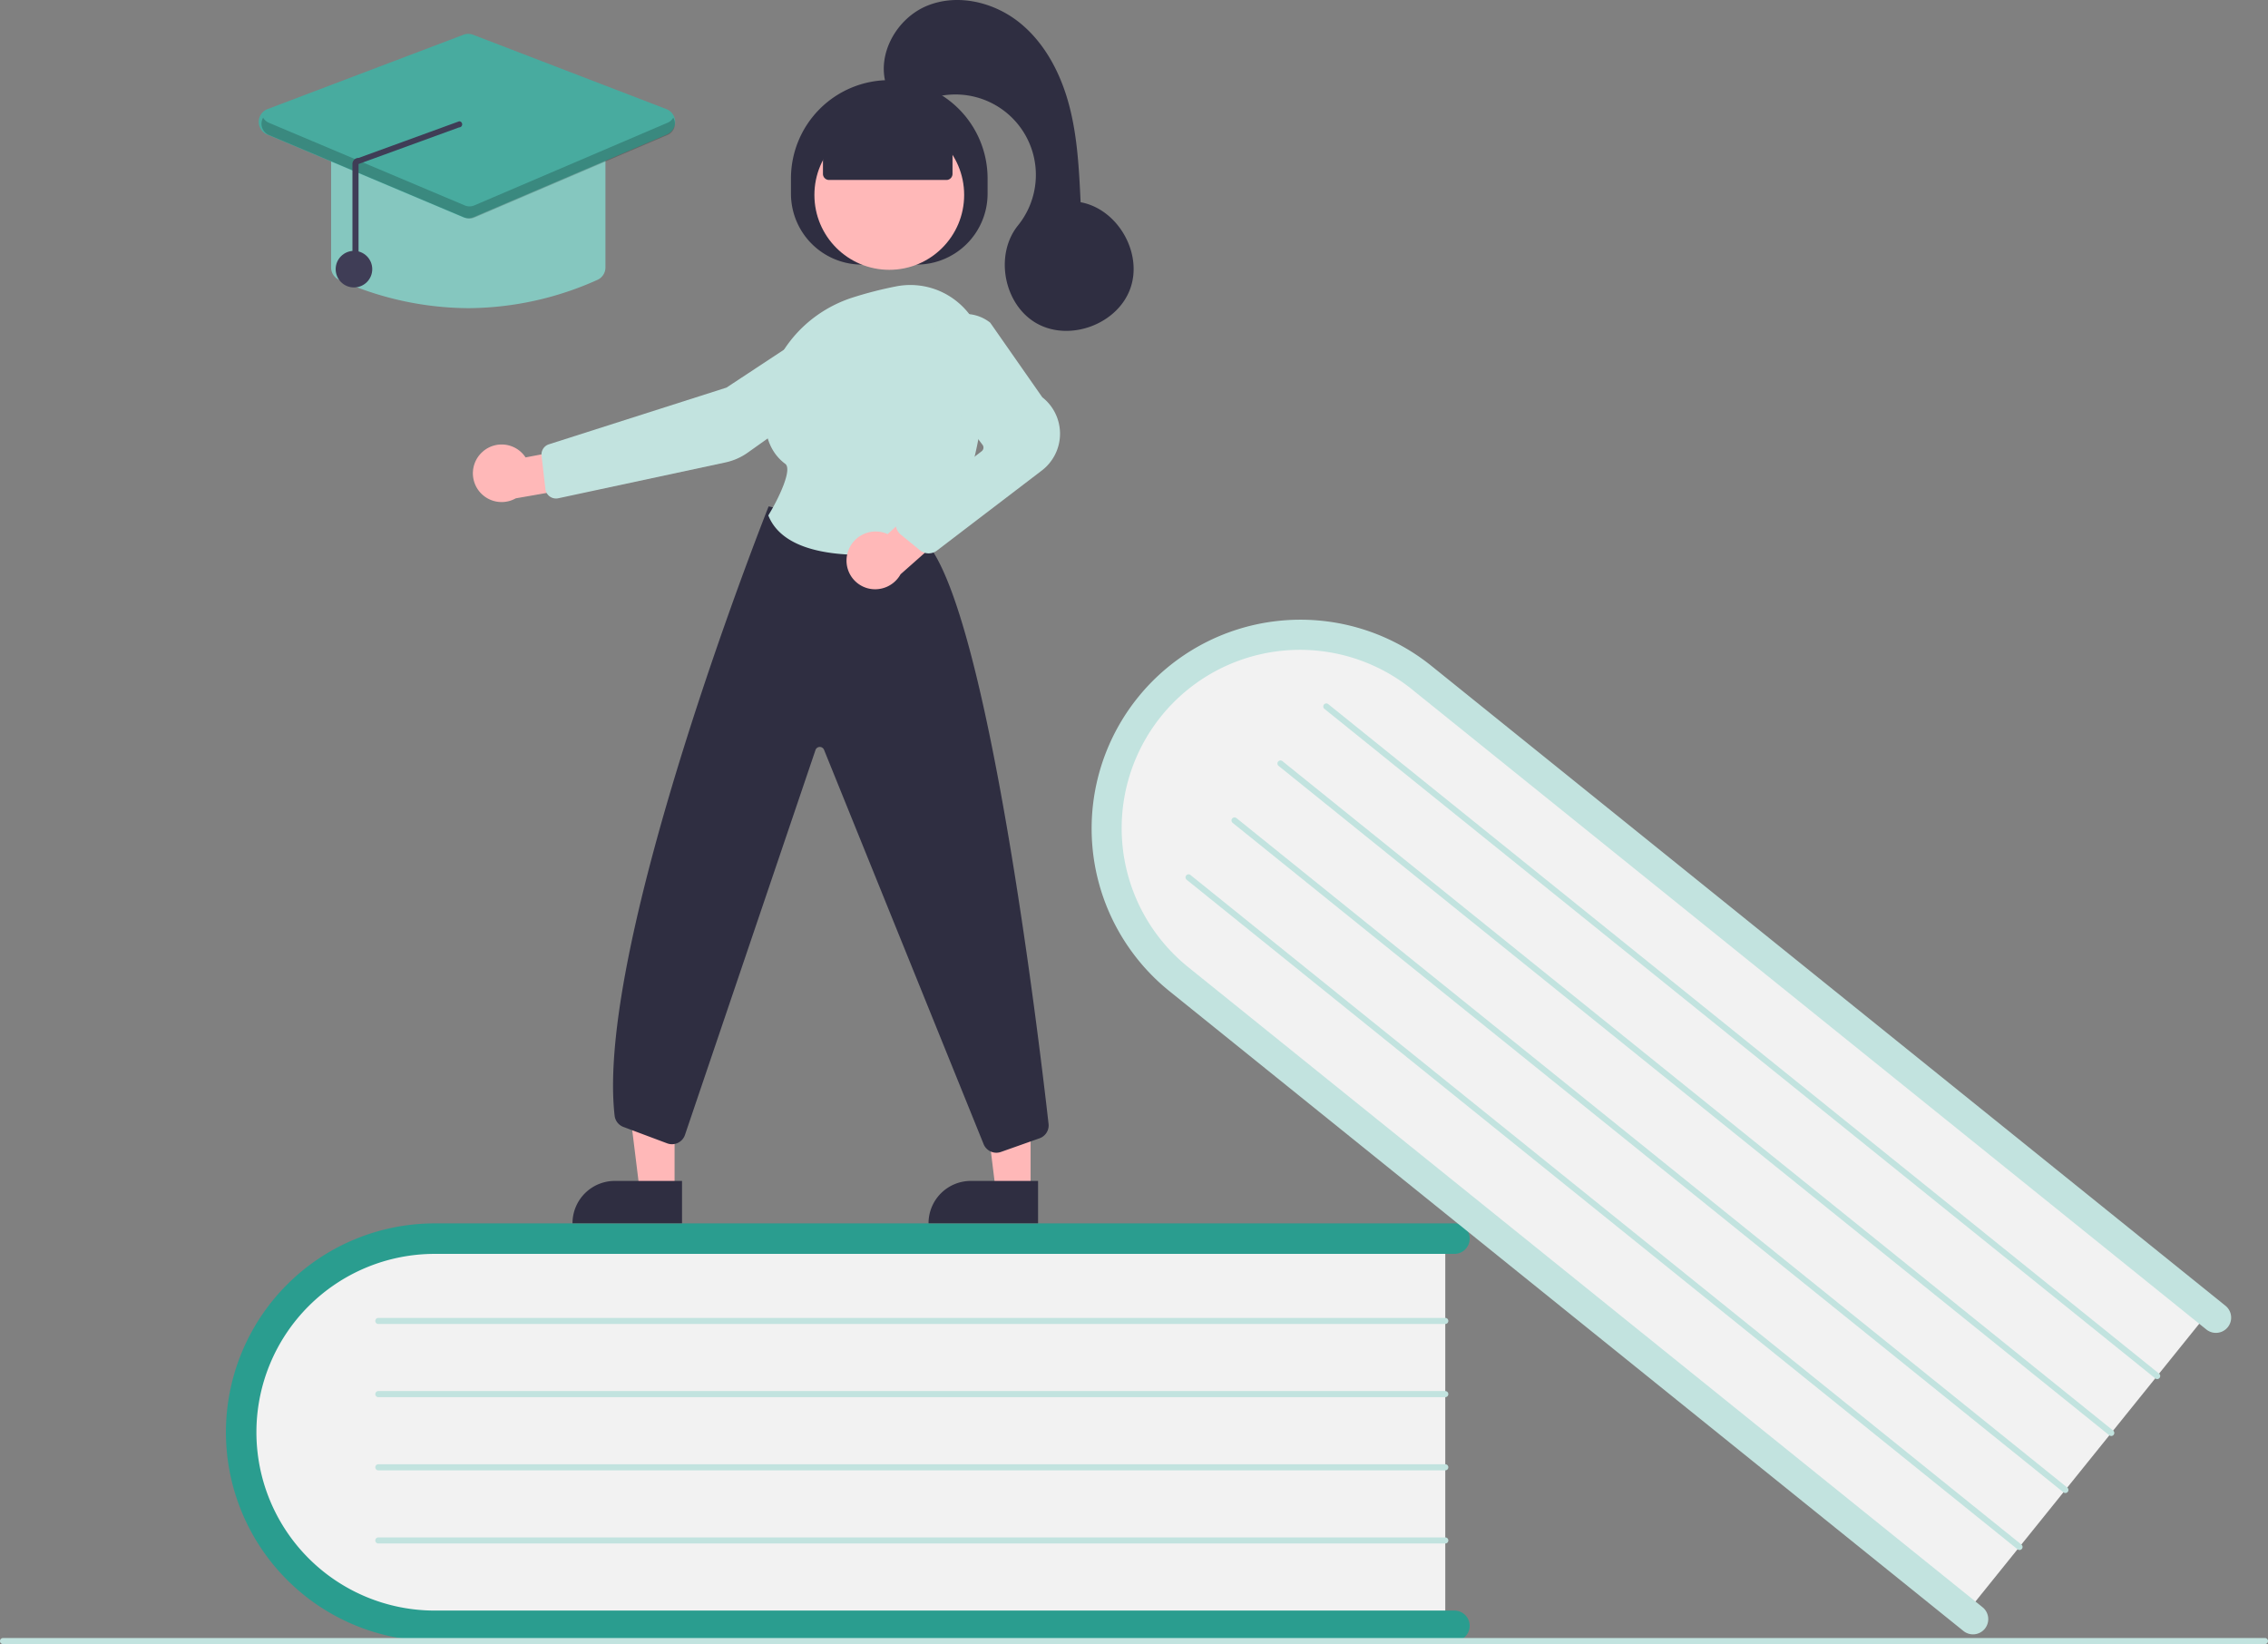 <svg data-name="Layer 1" xmlns="http://www.w3.org/2000/svg" width="744" height="539.286">
  <rect width="100%" height="100%" fill="#808080" stroke="none"/>
  <path d="M474.114 404.286v130H148.415c-37.109 0-67.3-29.16-67.3-65s30.191-65 67.3-65z" fill="#f2f2f2" />
  <path
    d="M482.114 533.286a5.002 5.002 0 01-5 5h-334.5a68.5 68.5 0 110-137h334.5a5 5 0 010 10h-334.5a58.5 58.5 0 100 117h334.5a5.002 5.002 0 015 5z"
    fill="#2A9D8F" />
  <path
    d="M474.114 434.286h-350a1 1 0 110-2h350a1 1 0 010 2zM474.114 458.286h-350a1 1 0 110-2h350a1 1 0 010 2zM474.114 482.286h-350a1 1 0 110-2h350a1 1 0 010 2zM474.114 506.286h-350a1 1 0 110-2h350a1 1 0 010 2z"
    fill="#C2E3DF" />
  <path
    d="M725.832 428.757l-81.565 101.228-253.615-204.35c-28.896-23.283-34.111-64.932-11.624-92.84s64.292-31.671 93.188-8.388z"
    fill="#f2f2f2" />
  <path
    d="M651.124 534.226a5.002 5.002 0 01-7.03.756L383.623 325.11a68.5 68.5 0 0185.957-106.68L730.05 428.304a5 5 0 11-6.274 7.787L463.307 226.218a58.5 58.5 0 10-73.408 91.105l260.468 209.872a5.002 5.002 0 01.757 7.031z"
    fill="#C2E3DF" />
  <path
    d="M707.009 452.117L434.471 232.52a1 1 0 111.255-1.557L708.264 450.56a1 1 0 11-1.255 1.557zM691.95 470.806L419.414 251.208a1 1 0 011.255-1.557l272.538 219.597a1 1 0 11-1.255 1.558zM676.893 489.494L404.355 269.897a1 1 0 011.254-1.558l272.539 219.598a1 1 0 11-1.255 1.557zM661.835 508.182L389.297 288.585a1 1 0 111.254-1.557L663.09 506.625a1 1 0 11-1.254 1.557zM743 539.286H1a1 1 0 010-2h742a1 1 0 010 2z"
    fill="#C2E3DF" />
  <path fill="#ffb8b8" d="M338.081 390.622l-11.432-.001-5.437-44.096 16.873.002-.004 44.095z" />
  <path d="M318.482 387.355h22.048v13.881H304.6a13.882 13.882 0 0113.882-13.881z" fill="#2f2e41" />
  <path fill="#ffb8b8" d="M221.286 390.622l-11.432-.001-5.437-44.096 16.873.002-.004 44.095z" />
  <path
    d="M201.688 387.355h22.048v13.881h-35.93a13.882 13.882 0 0113.882-13.881zM259.47 63.533v-5a32.25 32.25 0 0132.25-32.25 32.25 32.25 0 0132.25 32.25v5a23.25 23.25 0 01-23.25 23.25h-18a23.25 23.25 0 01-23.25-23.25z"
    fill="#2f2e41" />
  <circle cx="291.721" cy="63.942" r="24.561" fill="#ffb8b8" />
  <path
    d="M158.125 148.356a9.377 9.377 0 0114.28 1.677l21.054-3.983L199 158.255l-29.812 5.207a9.428 9.428 0 01-11.063-15.106z"
    fill="#ffb8b8" />
  <path
    d="M272.573 103.971l.275.417-34.526 22.745-58.258 18.603a3.508 3.508 0 00-2.412 3.738l1.27 10.947a3.5 3.5 0 004.21 3.018l54.83-11.752a19.806 19.806 0 007.372-3.246l38.788-27.597a10.02 10.02 0 004.158-8.947 9.975 9.975 0 00-15.432-7.509z"
    fill="#C2E3DF" />
  <path
    d="M326.853 378.109a4.518 4.518 0 01-4.138-2.701l-52.41-129.501a1.5 1.5 0 00-2.808.158l-42.758 126.073a4.5 4.5 0 01-5.882 2.892l-14.338-5.377a4.489 4.489 0 01-2.897-3.705c-6.45-56.192 49.8-198.03 50.369-199.456l.157-.395 51.277 11.343.107.116c20.458 22.318 37.274 163.082 40.437 191.074a4.479 4.479 0 01-2.971 4.747l-12.657 4.476a4.457 4.457 0 01-1.488.256z"
    fill="#2f2e41" />
  <path
    d="M282.673 182.006c-12.424 0-26.275-2.477-30.538-12.701l-.098-.235.132-.218c3.365-5.521 7.813-14.94 5.422-16.708-4.709-3.482-6.994-9.21-6.791-17.026.44-16.965 12-32.028 28.766-37.482a127.642 127.642 0 0114.263-3.672 24.28 24.28 0 0120.133 4.971 24.526 24.526 0 019.096 18.87c.175 18.132-2.616 43.384-16.913 60.721a4.448 4.448 0 01-2.633 1.531 122.223 122.223 0 01-20.84 1.949z"
    fill="#C2E3DF" />
  <path
    d="M278.051 181.327a9.556 9.556 0 0111.679-6.664 9.407 9.407 0 011.447.536l15.987-14.549 11.118 7.49-22.862 20.231a9.54 9.54 0 01-10.813 4.587 9.394 9.394 0 01-6.556-11.631z"
    fill="#ffb8b8" />
  <path
    d="M304.632 181.512a4.488 4.488 0 01-2.846-1.016l-6.304-5.151a4.5 4.5 0 01.109-7.056l26.442-20.28a1.503 1.503 0 00.283-2.094l-16.32-21.576a13.285 13.285 0 01.887-17.115 13.248 13.248 0 0117.888-1.43l.103.109 17.042 24.402a15.193 15.193 0 01-.36 24.186l-34.246 26.138a4.507 4.507 0 01-2.678.883z"
    fill="#C2E3DF" />
  <path d="M269.965 57.033V44.847l21.756-9.5 20.744 9.5v12.186a2 2 0 01-2 2h-38.5a2 2 0 01-2-2z" fill="#2f2e41" />
  <path
    d="M290.722 27.9c-3.199-10.239 3.52-21.973 13.451-26.025s21.813-1.22 30.194 5.476 13.58 16.724 16.334 27.09 3.278 21.178 3.787 31.892c12.202 2.241 20.503 16.714 16.275 28.378s-19.872 17.46-30.677 11.363-13.935-22.485-6.137-32.134a26.374 26.374 0 00-30.687-40.91c-6.014 2.515-13.56-4.02-12.54-5.13z"
    fill="#2f2e41" />
  <path
    d="M153.614 101.083a104.449 104.449 0 01-42.348-9.275 4.473 4.473 0 01-2.652-4.104V51.286a4.505 4.505 0 014.5-4.5h81a4.505 4.505 0 014.5 4.5v36.418a4.473 4.473 0 01-2.652 4.104 104.449 104.449 0 01-42.348 9.275z"
    fill="#85C7BF" />
  <path
    d="M153.603 71.58a4.505 4.505 0 01-1.749-.352l-64.232-27.1a4.5 4.5 0 01.154-8.352l64.232-24.368a4.484 4.484 0 013.212.007l63.372 24.367a4.5 4.5 0 01.154 8.338l-63.373 27.1a4.507 4.507 0 01-1.77.36z"
    fill="#48AB9F" />
  <circle cx="116.114" cy="88.286" r="6" fill="#3f3d56" />
  <path
    d="M218.965 40.274l-63.373 27.099a4 4 0 01-3.128.008l-64.232-27.1a3.925 3.925 0 01-1.912-1.68 3.997 3.997 0 001.912 5.68l64.232 27.1a4 4 0 003.128-.008l63.373-27.1a3.997 3.997 0 001.894-5.672 3.927 3.927 0 01-1.894 1.673z"
    opacity=".2" />
  <path
    d="M116.618 88.262a1 1 0 001-1v-33.46L150.6 41.785a1 1 0 00.03-2L117.647 51.8a1.962 1.962 0 00-1.433.575 1.986 1.986 0 00-.597 1.425v33.461a1 1 0 001 1z"
    fill="#3f3d56" /></svg>